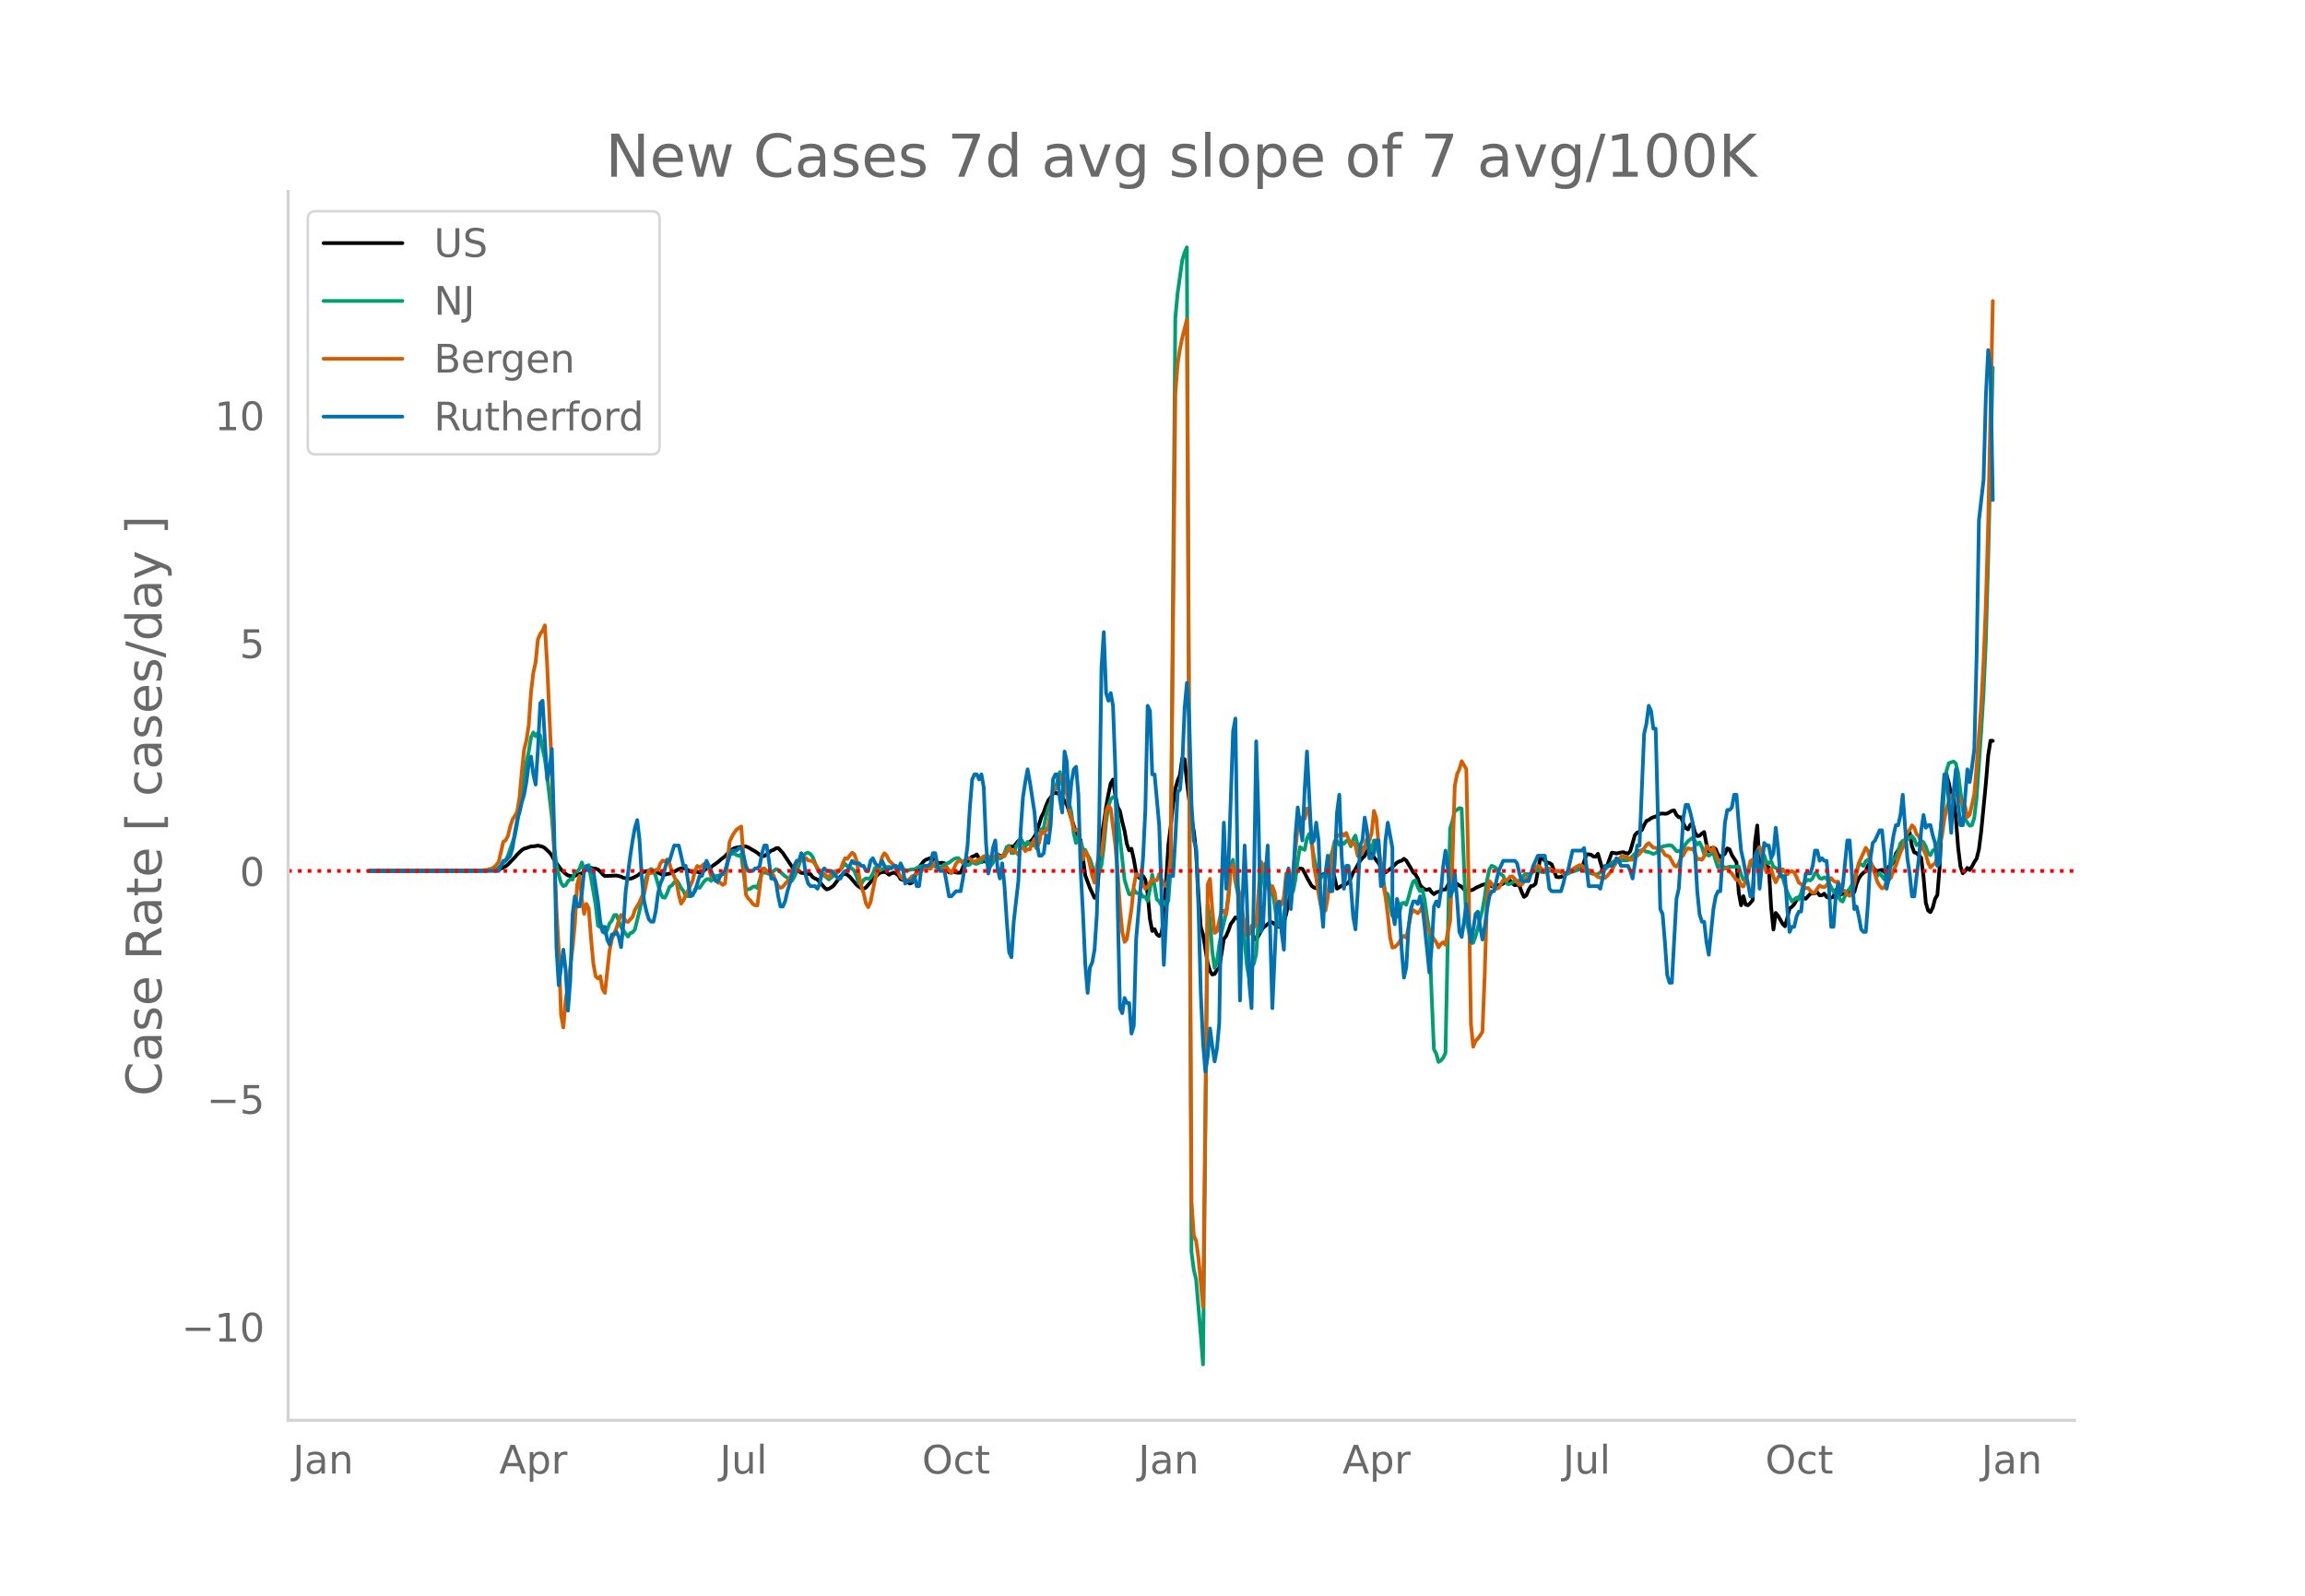 <svg height="864" viewBox="0 0 936 648" width="1248" xmlns="http://www.w3.org/2000/svg" xmlns:xlink="http://www.w3.org/1999/xlink"><defs><style>*{stroke-linecap:butt;stroke-linejoin:round}</style></defs><g id="figure_1"><path d="M0 648h936V0H0z" style="fill:#fff" id="patch_1"/><g id="axes_1"><path d="M117 576.72h725.4V77.76H117z" style="fill:none" id="patch_2"/><path clip-path="url(#p13724c6d71)" d="m149.973 353.66 46.903-.134 4.69-.279.938-.165.938-.304 1.876-1.022.938-.722 2.814-2.917.938-1.11 1.877-1.803.938-.623.938-.21 1.876-.673.938.008 1.876-.334 1.876.452.938.566 1.876 1.772.938 1.24.938 1.798 2.815 3.867 1.876 1.778.938.644 1.876.364.938-.197.938-.532.938-.176.938-.335.938-.716.938-.951.938-.722.938.15.938.318.938.043.938.383.938.782.939 1.09.938.744 4.69-.216 1.876.468.938.48 1.876.307.938.055.938-.304 1.876-.933.938-.752.939-.497 1.876-.63 1.876.113.938-.123.938.265 2.814 1.32.938-.069.938-.328.938-.121.938-.294 2.814-1.55.939-.33.938-.08.938.266 1.876 1.12.938.13.938-.236 1.876.493 1.876-.826.938-.786.938-.46.938-.185 2.814-2.007.938-.873 1.877-1.447 1.876-1.979.938-.744.938-.544.938-.263.938-.105 1.876-.445.938.103.938.324 1.876 1.123.938.509.938.64.938.781.939.61.938-.14.938-.621 1.876-1.523.938-.3.938-.627.938-.177 1.876 2.008 4.69 7.028.938-.144 1.877 1.236.938.05.938.356.938-.015.938.139.938 1.226.938.554.938.366 2.814 3.244.938.798.938-.28.938-.545.938-.719 2.814-3.76.939-.818.938-.193.938.4.938.769 2.814 3.303.938.768.938.575.938.27.938-.523 1.876-2.2.938-1.22 2.814-2.593 1.877-.358.938.36.938.805.938-.53.938-.348.938.372.938.686.938 1.575.938.358.938-.268.938 1.105.938.625.938-.345.938-1.715.938-2.786.938-1.75 1.877-2.421.938-.674 1.876-.664.938.332.938.906.938.633.938.172.938-.147.938.224.938 2.17.938 1.584.938-.365.938.026.938.309.938.143.938-.059 1.877-4.313.938-.19.938-1.105.938-.87.938-.298.938-.618 1.876 3.14.938-.474.938.294 1.876-.488.938.54 1.876-2.975.938.448.939.095.938-.238.938-1.613.938-1.924 1.876.007 1.876-2.294.938-.316 1.876 2.186 2.814-2.302.938-1.363.938-1.93 1.877-6.058.938-1.83.938-2.669.938-2.18.938-1.165.938-1.572.938-.409.938.35.938-.129.938 1.484.938 1.775.938 1.371 3.752 11.326 1.876 3.19 1.877 14.28 1.876 5.036 1.876 4.038.938-.14 1.876-24.7.938-5.372.938-6.634.938-5.137.938-4.485.938-1.558.938 6.288.938 4.813.938 1.66.939 4.371.938 3.682.938 5.325.938 2.617.938-.666.938 4.227.938 5.404.938 1.844.938.71.938-1.111.938 1.56.938 5.688.938 10.219.938 4.853.938-.752.938 2.109.938.704.939-1.103.938-5.75 1.876-30.3.938-7.44.938-8.793.938-6.325.938-3.476.938-2.165.938-6.847.938.416.938 9.068 1.876 14.894.938 5.332.938 8.272.938 17.523.938 12.916.939 3.15 1.876 11.624.938 3.175.938 1.463.938-.254.938-1.615.938-.762 1.876-11.838.938-1.2.938-2.234.938-2.651.938-1.237.938-1.42.938.323.938 1.682.939.285 1.876 2.675.938.167.938.309.938 2.576.938 1.015.938-1.548.938-1.779.938-1.483 2.814-2.275.938.105 1.876 1.498.938.322.939-.783.938-1.166.938-3.268.938-4.668 2.814-11.433.938-1.714.938-.703.938.152.938 1.646.938 1.913 1.876 3.332.938.69.938.322.938-1.957.938-3.056.939-.673.938-.28.938-.966.938-.584.938-.45.938 3.82.938 4.302.938-.548.938-.698.938-.055 1.876-1.154.938-1.91.938-2.213.938-1.37 1.876-3.383.939-1.083.938-.893.938-1.875.938-1.25 1.876 3.634 2.814 3.672.938 1.622.938.915 1.876-1.362 1.876-1.736.938-.923.938-.479.939-.293.938-.755.938.721 1.876 3.105.938 1.683.938.848.938 1.648.938 2.737.938.955.938.692.938.222.938-.359.938 1.293.938.812.938-.732.938-.252 1.877-.869.938-.088.938-1.69.938-1.368 1.876.452.938.402.938.64.938.503.938 1.112.938.69.938-.28.938-.086.938-.296.938-.632 2.815-1.304 1.876-.36.938.289.938.666.938.176 1.876-.676.938-.14.938-.474.938-.687.938-.515.938.01.938 1.19.938.678.938-.209.938.433.939 2.615.938 1.92.938-.636.938-2.272.938-1.493.938-.128.938-.86 1.876-10.197.938-.05.938.942.938.702.938.23.938.575 1.876 5.084.938.109.938-.098 1.877-.997 1.876-1.41.938-.362 1.876-.253.938-.06.938-.254 1.876-5.814.938-.069.938.184.938.682.938.131.938-1.19 1.877 6.344.938-.92.938-.595 1.876-5.284.938.106.938.224 1.876-.426.938-.103.938.353.938.217.938-.985 1.876-6.516.938-1.059.938-.332.939-.658.938-2.052.938-1.67.938-.388.938-.695.938-.445.938-.185.938-.773.938-.459.938-.057.938.11.938-.113 1.876-1.081.938-.204.938 1.857.938.912.938.063.939 2.507.938 1.804.938.583.938-1.89.938-.501.938 3.669.938 1.432.938-.143.938-.865.938-.626.938 4.899.938 2.902.938-1.207.938-.245.938.515.938 2.279.938 1.086 1.877-1.392.938-2.18.938.365.938 2.348 1.876 2.89.938 12.484.938 4.997.938-3.68.938 3.447.938.218.938-.94.938-1.15.938-23.265.938-7.03.938 15.91.939-.13.938.275 1.876.932.938 16.093.938 9.162.938-6.732.938 1.153 1.876 3.295.938.976.938-3.302.938-4.004.938-.565.938-1.098.938-1.614.938-1.26.938-.377.939.655.938.393 1.876-2.048 1.876-.236.938-.35.938 1.228.938-.046.938-.625.938 1.292.938.411.938-.09.938-.289.938-2.835.938-.374.938 2.382.939-.51.938-.72.938-.183.938.235.938 1.092.938-.967.938-3.422.938-2.251.938-1.378.938-.92.938-.583.938-2.435.938-1.223.938 1.832.938 1.436.938.329 1.877-.513.938.903.938.034.938-2.326.938-.49.938-1.102.938-3.537.938-1.453.938-1.07.938-1.25.938-.147.938-3.753.938-.97.938 5.585.938 2.505.938.325 1.876 1.846.939 7.759.938 10.558.938 3.134.938.646.938-1.838.938-3.531.938-1.62.938-11.577.938-20.547.938-12.64.938-3.905.938 3.35.938 5.069.938 1.243.938 7.644.938 12.253.938 7.49.939 2.824.938-.89.938-1.292.938.856.938-1.436.938-1.788.938-1.402.938-3.774.938-7.417 1.876-19.294.938-11.351.938-6.051.938.065h0" style="fill:none;stroke:#000;stroke-linecap:round;stroke-width:1.5" id="line2d_1"/><path clip-path="url(#p13724c6d71)" d="m149.973 353.656 46.903-.097 2.814-.228.938-.185.938-.323.938-.485 2.814-2.912.938-1.964 2.814-8.102.938-4.85.938-7.466.939-6.573 1.876-10.99.938-4.163.938-5.855.938-2.039.938 1.567.938-1.358.938 1.05.938 5.42.938 4.142.938 7.086 1.876 16.33.938 12.11.938 7.222.938 4.224.939 3.27.938 1.337.938-.351.938-1.648.938-.827.938.17.938-3.159.938-.104.938-1.092.938-2.609.938 2.96 1.876-1.889 1.876 10.745.938 5.519.938 8.323.938.635.939-.212.938 2.755.938-1.293.938-2.761.938-1.123.938-2.236.938-.092 1.876 4.962.938 1.231.938 1.422.938 1.172.938-1.431.938-.304.938-1.17 1.876-7.672.939-4.477.938-5.848.938-3.357.938-2.538.938-.664.938.734.938 2.236 1.876 6.603.938 1.926.938.168.938-1.943.938-2.466.938-.604.938-1.188.938-.931.938 1.399.939 1.794.938 1.256.938 1.997.938.06 1.876-.27.938-2.341.938-1.06.938.307 1.876-2.683.938-.81.938-.11.938.795.938-.904.938-1.088.938-.085 1.877-.687.938-.268 1.876-7.976 1.876-.075.938.564.938.327.938-.642 1.876 14.335.938-.106.938-.234.938-.768.938-.208.938.672 1.877-6.208.938-.025.938.11.938.413.938-.32 1.876-1.57.938.189 1.876 1.777.938.849.938.605.938.891.938.353.938-1.58.938-2.198 1.877-5.193.938-1.282.938-.927.938-.19.938.496.938 1.212 1.876 4.864.938 1.639.938 1.06.938-.054 1.876 1.643 1.876-1.565 2.814-2.404.939-1.386.938-.96.938.943.938.625.938.3.938.945.938 2.3.938 2.824.938.317.938-1.716.938-.69.938.12.938-.278.938-1.722.938-2.362.938.176.938.9 2.815-1.486.938-.04.938.24.938-.381.938-.07 1.876 1.033.938.28 1.876.356 1.876-.417.938.032 1.876-1.027 1.877-.48.938.263.938-.123.938-.48.938.24 1.876.86.938.218 1.876-1.47 1.876-.737 1.876-1.401.938-.396.938-.082.938.869.939 1.131.938.153.938.757.938-.287.938-1.206.938.738.938.177 1.876-.84.938-1.733.938.812.938 2.532.938.058.938-1.174.938-2.474.938-.863.938 1.483.939-.38.938-1.718.938-2.54.938-.5.938 2.91.938.086.938-2.569.938-1.585.938-1.899 1.876 3.372.938-1.888 1.876 1.494.938-.333.938 1.535.938-3.485.939-4.339.938-.412.938-4.92.938-3.454.938-2.056.938-4.61.938-.773 1.876-7 .938 4.747.938 2.842.938 1.006 1.876 7.842.938 8.355.938 4.027.938-2.554.938 2.092.939 2.94.938.338.938 2.005.938 1.578.938 2.789.938 3.552 1.876-1.252.938-2.398.938-7.415.938-10.011.938-6.556.938-2.77.938-.968.938.164.938 7.598 2.815 25.649.938 3.227.938 2.768.938.242.938-2.268.938 1.5.938.145.938-.074.938 1.52.938-.036.938 1.735.938-4.745.938-5.9.938 4.292.938 5.69.938.814.939 1.662.938-1.582.938 1.659.938-2.086.938-12.562 1.876-223.875.938-10.157 1.876-13.364.938-3.118.938-2.156 1.876 407.887.938 7.213.938 3.992 1.876 22.182.939 12.326 1.876-186.601.938 5.837.938 13.015.938 6.73.938-2.236.938-6.817.938-5.145 1.876-8.078.938-7.552.938-12.102.938-1.973.938 8.807.938 4.333.938 5.725.939 7.749.938 6.43.938 9.99.938 5.175.938-4.545.938-1.493.938-3.671 1.876-27.622.938-6.56.938-2.707 1.876 9.71.938 1.132.938 5.721.938 6.52.938 1.992.939.672.938-4.041.938-9.359.938-3.92.938 2.681.938.108.938-4.651.938-7.749.938-5.595.938.69.938.458.938-4.614.938-1.877.938 3.561.938 5.664.938 4.037.938 3.193.938 1.205.939-.461.938-1.093.938-3.597 1.876-5.24.938-4.273.938-.221.938 1.685.938-1.041.938.648.938-1.18.938-.074.938 2.228.938-2.783.938-1.577.938 4.122.938.33.939.54.938-.116.938-3.146.938 1.86.938 2.61.938-4.209.938.181.938 4.794.938 4.143.938 6.87.938 5.295.938.489.938 4.122.938 4.69.938-.232.938.712.938-1.541.939-3.908.938-.323.938.827.938-2.946.938-3.6.938-2.859.938-.506.938 2.753.938 1.631.938-.672.938 4.271.938 6.797.938 5.695.938 25.749.938 22.311.938 1.863.938 3.346.938-.579.939-1.094.938-1.922 1.876-91.214.938-2.928.938-4.117.938-.515.938-.727.938.23 1.876 45.332.938 3.793.938 5.56.938-.196.938-2.511 2.815-10.83.938-5.374.938-6.63.938-4.446.938-1.507.938.344.938.723.938 1.663 1.876 1.39.938 2.158.938 1.212.938-.124.938-.54.938-.778 1.876.143.939-.993.938-1.359.938-.518.938.14.938-.391.938-.64.938-.44.938-.272.938.548.938.377 1.876-.162.938-.436.938-.049.938.328.938-.168.938-.015 2.815 1.159.938-.052.938-.486 2.814-.989.938-.225.938.102.938.31 1.876.868 2.814.763.938-.213 1.877-1.322.938-.627 1.876-1.65.938-.995.938-.578 1.876-.013 1.876-.46.938.124.938-.115.938-.718 2.814-2.836 1.877-.493.938.1.938.518.938.115 1.876.787.938-.368.938-.663.938-1.13.938-.884 1.876-.353.938-.112.938.117.938.988.938 1.227.938.062.938-.368.939-.574.938-1.996.938-1.131 1.876-1.403.938 1.252.938 1.456.938-.804.938 1.771.938 2.891.938.111.938.593 1.876-1.271.938 3.359.938 2.683.938-.863 1.877.878.938.065.938-.404.938.113 2.814-.115.938 3.16.938 2.125.938-.478.938-2.054.938-3.652.938-.427.938 1.233.938-5.547.938-2.168.939 2.887.938.295.938 2.84.938.4.938-.878.938 2.281.938.549.938.33.938 2.767.938.778 1.876 5.915 1.876 3.784 1.876-1.503.938.712.938-2.621.939-3.602.938-1.25.938-.523.938.273.938-.898.938-2.021.938.367.938 1.582.938.308.938-.58.938.268 2.814 5.491.938.874.938.623.938 1.981.939.589.938-2.266.938-1.856.938-1.046.938-1.682.938-2.13 1.876-6.276.938.12.938.682.938-1.996.938-.508.938 1.681.938 1.418.938 2.407.938 1.018.938-1.195 1.877 2.547.938-1.403.938-1.782 1.876-4.779.938-.89.938-2.394.938-3.28.938-1.074.938.009 2.814-1.96.938 1.164.938 2.558.938-.631.938-1.225.939.685.938 1.668.938 2.728.938.859.938-1.877.938-.483.938-.914.938-4.152.938-7.753.938-10.73.938-8.488.938-2.998 1.876-.672.938.778.938 3.774 1.877 15.06.938 3.697.938 1.51.938 1.256.938-.239.938-2.944.938-8.078 1.876-27.012.938-15.256.938-20.91.938-32.907 1.876-78.677h0" style="fill:none;stroke:#009e73;stroke-linecap:round;stroke-width:1.5" id="line2d_2"/><path clip-path="url(#p13724c6d71)" d="m149.973 353.656 41.274-.1 3.752-.143 2.815-.162 1.876-.587.938-.527.938-.931.938-1.236 1.876-8.143.938-.607.938-1.742.938-3.829.938-2.896.938-1.459.938-1.721.938-5.55.939-10.533.938-9.095.938-3.646.938-6.158.938-13.45.938-7.96.938-4.233.938-9.358.938-2.188.938-1.236.938-2.228.938 16.245 1.876 41.91.938 33.846.938 22.727.938 16.812.939 26.535.938 5.185.938-11.201.938-5.651 1.876-15.435.938-9.925.938-15.78.938-3.544.938 9.378.938 6.057.938-4.052.938 1.904.938 12.154.938 10.25.938 5.104.938.89.938-.91.939 5.266.938 1.478 1.876-17.095.938-4.639.938-2.512.938-1.985.938-3.16.938-2.268.938.527.938 2.066.938.243 1.876-2.046.938-2.836 1.876-3.12.939-2.268.938-1.073 1.876-9.44.938 1.054.938-.79.938-.628.938.02.938-2.552.938-1.256.938.506.938-.992.938 1.762.938 3.282.938 1.944.938 2.248.938 5.145.939 3.606.938-1.276 3.752-8.102.938-3.87.938-2.065.938.587.938-.527.938-.85.938-.446.938 2.107.938 3.423.938.527.938.83.938 1.175.938-.02.939.931.938-.587 1.876-16.995.938-2.025.938-1.6.938-1.236L301 335.61l.938 12.66.938 14.908.938 1.64.938.892.938 1.336.938.568.938.06 1.877-14.887.938-.163.938 1.054.938.85.938-.06.938 1.053.938 2.512.938 1.782.938.71.938-.386.938-1.215.938-1.033.938-1.479 1.876-3.95 1.876-3.18.939-.445.938-.142.938-.304.938 1.013 1.876.263 3.752 5.287.938-.122.938.892.938.465.938-1.336.938-.932 1.876-.345.938-.486.939-2.633.938-1.985.938.284.938-1.357.938-1.135.938.669.938 2.754.938 5.834.938 4.517.938 2.633.938 4.132.938 1.56.938-2.046 1.876-9.5 1.876-5.428.939-3.342.938-1.58.938.952.938 2.046 1.876 1.742.938 1.742.938 1.276.938 1.843.938.87.938.203.938.628 1.876-1.964.938-.365.938-.587.938-.243 1.877-1.803 1.876-.203.938.142 1.876-2.816 1.876 2.877.938.324.938-.365.938-.648.938 1.337.938 1.094.938-1.742.938-2.066.938-1.074h.938l.939.365 1.876-1.742.938.445.938.73.938.384.938-.303 1.876-1.155.938-.668.938-.203.938.182.938.79.938.284.938-1.215h.938l.938.303.939-.344.938.162.938-1.944.938-1.459.938 1.175.938-.081.938.648.938 1.053.938-2.775.938-.222.938 1.539.938-.75.938.061.938-2.592.938-1.702.938 3.646.938-2.066.939-4.618.938.729.938-1.074.938-1.62.938-6.421.938-9.52.938.263.938.122.938-4.193.938-.588.938.628.938 5.348.938 8.487.938 2.977.938 3.788.938.648.938-.263.938 6.907.939 5.186.938-3.2.938 1.437.938 3.95.938 4.457.938 2.815.938-6.684.938-5.368.938.608.938-8.001.938-9.763.938-2.006.938.993 1.876 14.928.938 11.262.938 13.794.939 10.189.938 4.091.938-1.195 1.876-12.194.938-9.236.938-4.922.938.385.938.648.938 3.423.938 1.499.938-.77.938-1.762.938-1.215.938.405.938-.122.938-2.511 1.877 4.294.938.587.938-3.605.938-8.265 1.876-188.214.938-12.052.938-6.037.938-4.517 1.876-7.393 1.876 358.382.938 13.632.938 2.167.938 6.907 1.877 19.912.938-78.713.938-92.832.938-2.309.938 12.74.938 9.217.938-.648 1.876-8.426.938.141.938 1.439.938-6.705.938-11.708.938-1.701.938 6.42.938 2.432.938 3.727 1.877 12.274.938 3.667.938-.426.938-3.443.938.668.938-1.235 1.876-25.441.938 1.458 1.876 7.88.938 3.99.938-3.363.938 2.553.938 6.522.938-.75.939-.992.938-2.836.938-9.58.938-.831.938 4.193.938-4.538 1.876-17.642.938-4.031.938.608.938-.102.938-4.091.938 1.884.938 9.864.938 11.627.938 4.76.938 6.32.938 5.063.939 1.904.938.02.938-5.367.938-8.953.938-7.373.938-5.47.938-3.017 1.876-1.236.938.973.938-1.054.938 2.552.938 2.168.938-.83.938 1.194.938 4.254 1.877-1.215.938-2.33.938-3.463.938.75.938-3.1.938-8.973.938 2.795.938 10.513.938 8.993.938 7.637.938 4.84.938 7.394.938 9.216.938 4.132.938-.202.938-.851.938-1.134.939-1.783.938-.79.938.73.938-4.214.938-5.307.938-1.64.938.547.938.688.938-1.033.938-1.944.938 3.646.938 5.205.938 1.378 1.876 3.22.938 1.297.938 2.106.938-1.438.939-.668.938 1.053.938-5.246.938-4.477.938-24.468.938-30.181.938-4.922.938-2.046.938-3.241 1.876 3.22.938 45.798.938 57.628.938 9.297.938-2.289.938-.993.938-1.276.939-1.54.938-23.941.938-30.343.938-6.907.938 1.134.938 1.438.938.567.938-.303 1.876-3.16.938.06.938-.384.938-1.135.938-.04.938.932.938 1.397.938 1.094.939-.121 1.876-2.532.938-.83.938-.993 1.876-2.573.938-.83.938.729.938 1.013.938.08.938-.364.938-.243.938.486.938.628 1.876-.182.938.506.939.77.938.202.938-.952.938-.729.938-.405 1.876-1.195.938-.486.938.101.938 1.053.938.649.938.141 1.876 1.317.938.648.938.932.938.223.939-.02.938.202.938-.85 1.876-2.229.938-1.944.938-1.317.938-1.053.938-1.317.938-.101 1.876.506.938.891.938-.06.938-.973.938-.587.938-.81.939-1.195.938-1.013.938-1.398.938-.75 1.876 1.864.938.04.938.467.938.202.938.567.938 1.6 1.876.81 1.876 3.485.938.506.938-1.235.938-2.41.939-1.014.938-1.904.938-.87.938.283.938-.121.938 1.539.938 2.876.938-.304.938.405.938-1.296.938-4.375 1.876 2.147.938-1.438 1.876 4.962.938.831.939 3.018.938-.304.938-.142.938 1.256.938.912 1.876 2.694.938-.061.938 2.208.938.445.938-2.45 1.876-7.82.938-.688.938 1.337.938-4.395.938-2.026.939 3.99 1.876 6.28h.938l.938-1.52.938 3.403.938 2.168.938-1.945.938-1.56.938-1.822 1.876 2.106.938-1.033.938-.263.938.486.938 1.843.938 2.33.938.567.939 1.154.938.547.938-.121.938 1.154.938.891.938-.222.938-1.54.938-1.276.938.527.938.162.938-.71 1.876-2.997.938 1.053.938.588.938-.223.938 2.046.939 1.6.938.142.938 1.418.938.607.938-1.519.938-3.058.938-4.74.938-4.072 2.814-6.137.938 1.215.938 4.092.938 2.957.938 2.492.938 3.038.938 1.58.939 1.114.938-.405.938-2.31.938-.769.938-1.033.938-2.897.938-1.782 1.876-5.53.938-1.722.938-3.443.938-2.735.938-1.093.938-1.904.938.931.938 2.694.938.83 1.877 5.632.938 1.722.938 3.443.938 1.864.938-1.013.938-.628.938-2.512 1.876-8.872.938-6.42.938-4.862 1.876-4.983.938-.101.938.223.938-.203.938 2.491 1.877 2.006.938 4.375.938-.952 1.876-8.305.938-11.262 1.876-25.076.938-17.704.938-23.132.938-32.692 1.876-90.4h0" style="fill:none;stroke:#d55e00;stroke-linecap:round;stroke-width:1.5" id="line2d_3"/><path clip-path="url(#p13724c6d71)" d="M149.973 353.656h52.531l1.876-4.126h.938l1.876-2.063.938-3.095.938-6.19.938-5.159.938-3.094.939-4.127.938-3.095.938-5.158.938-7.222.938-3.095.938 7.222.938 4.126.938-14.443.938-18.57.938-1.031 1.876 31.981.938-4.126.938-8.254.938 31.981.938 48.488.938 15.475 1.877-14.443.938 8.253.938 16.506.938-12.38.938-26.822.938-7.222.938 4.127h.938l.938-5.159.938-9.285.938-2.063.938 2.063.938-1.031.938 1.031 1.876 12.38.938 8.253.939 4.127.938-2.063.938 5.158.938 2.063.938-4.126h.938l.938-1.032.938 2.063.938 4.127.938-9.285.938-13.411 1.876-14.443.938-6.19.938-5.159.938-3.095.938 8.254.939 15.474.938 9.285.938 4.127.938 3.095.938 1.031h.938l.938-4.126.938-7.222.938-4.126.938-2.064.938-4.126.938-3.095h.938l1.876-6.19h1.876l1.877 8.253h.938l1.876 12.38 1.876-2.063 1.876-6.19h.938l1.876-6.19 3.752 8.253h.938l.938-2.063 1.877-2.064 1.876-6.19.938-2.063h1.876l.938-1.031H301l.938 3.095.938 4.126.938 2.063h1.876l.938-1.031h.938l.938-1.032.939-5.158.938-3.095h.938l.938 6.19.938 7.221h.938l.938 1.032.938 6.19.938 4.127h.938l.938-2.064.938-4.126 1.876-6.19.938-4.127.938-2.063h.938l.939-3.095.938 2.063.938 7.222.938 3.095.938 1.031h1.876l.938 1.032.938-2.063.938-5.159.938-1.031.938 1.031h1.876l2.814 3.095h.938l.939-2.063.938-1.032h.938l1.876-4.126.938 1.032h1.876l.938 1.031h.938l.938 2.063h.938l.938-4.126.938-1.032.938 2.064.938 1.031h.938l.939-2.063 1.876 4.126.938-1.031h.938l.938-1.032h.938l.938 2.063.938-3.094.938 2.063.938 6.19.938-1.032h1.876l.938-2.063.938 4.126h.938l.939-7.221.938-1.032h1.876l.938-1.031.938-4.127h.938l.938 5.158.938 2.063h1.876l1.876 10.317h.938l1.876-2.063h1.876l.939-5.159.938-6.19.938-7.221.938-15.475.938-11.348.938-2.063h.938l.938 2.063.938-2.063.938 5.158.938 22.696.938 12.38.938-4.126.938-6.19.938-3.095.938 11.348.938 4.126.939-6.19.938 9.285.938 14.443.938 12.38.938 2.064.938-14.444 1.876-16.506.938-20.633.938-13.411.938-6.19.938-5.158.938 5.158 1.876 12.38.938 12.38.938 5.158h.939l.938-1.032.938-7.222.938 3.095.938-7.221.938-18.57.938-2.063h.938l.938 10.316.938 5.159.938-24.76.938 4.127.938 18.57.938-10.317.938-5.158.938-1.032.938 11.348.938 30.95.939 17.538.938 20.633.938 11.348.938-10.317.938-2.063.938-5.158.938-14.443.938-36.108.938-63.962.938-14.444.938 24.76.938 3.095.938-3.095.938 5.158.938 25.792.938 54.677.938 42.298.939 2.063.938-6.19.938 2.063h.938l.938 12.38.938-3.095.938-35.076 2.814-33.013.938-19.601.938-42.298.938 2.064.938 25.79h.938l1.876 20.634 1.877 56.74 1.876-36.107h1.876l.938-15.475.938-18.57.938-1.031.938-10.317.938-22.696.938-10.317.938 14.444.938 35.076.938 14.443.938 3.095.938 23.728.938 35.076.939 20.633.938 11.348.938-6.19.938-11.348.938 7.221.938 6.19.938-5.158.938-10.317.938-54.677.938-26.823.938 26.823.938-9.285 1.876-54.677.938-5.158.938 63.962.938 50.55.939-38.17.938-24.76.938 22.696.938 33.013.938 10.317.938-48.488.938-59.836.938 30.95.938 46.424.938-3.095.938-19.601.938-12.38 1.876 66.026 1.876-42.298.938-1.032.939 12.38.938 7.222.938-27.855.938-5.158.938 16.506.938-12.38.938-17.538.938-11.348.938 7.222.938 6.19.938-20.633.938-15.475 1.876 37.14.938-1.032.938-7.222.938 7.222.938 24.76.939 10.316.938-21.665.938-7.221.938 14.443h.938l.938-11.348.938-20.633.938-7.222.938 24.76.938 13.411.938-9.285h.938l.938 8.253.938 12.38.938 5.158.938-15.474.938-18.57.939-2.063.938-9.285.938 5.158.938 11.348h.938l.938-2.063.938-5.158h.938l.938 18.57.938-1.032.938-17.538.938-7.222 1.876 10.317v25.79l.938 5.16.938-10.317.938 4.126.939 16.507.938 11.348.938-4.127.938-16.506.938-7.222.938-3.095h.938l.938 1.032.938-3.095.938 4.127.938 8.253 1.876 18.57.938-10.317.938-16.506.938-2.064.938 2.064.938-6.19.939-10.317.938-6.19.938 7.222.938 11.348.938-2.063.938-7.222.938 10.317.938 13.411.938 2.063.938-6.19.938-7.221.938 7.221.938 8.254.938-5.159.938-6.19.938-1.031.938 6.19.939 5.158.938-5.158.938-7.222.938-5.158.938-2.063h.938l1.876-8.254 1.876-4.126h4.69l.938 1.032.938 4.126.939 3.095h2.814l1.876-6.19 1.876-4.126h2.814l.938 6.19.938 7.221.938 1.032h3.752l.939-3.095.938-4.127.938-1.032 1.876-8.253h3.752l.938-1.031.938 7.221.938 8.253h3.752l.938 1.032.939-4.127.938-5.158h2.814l.938-1.031.938-2.064.938 1.032.938 2.063h2.814l.938 2.063.938 3.095.938-6.19.938-7.221h.938l1.877-45.393.938-4.126.938-7.222.938 2.064.938 7.221h.938l1.876 73.247.938 2.064.938 11.348.938 13.411.938 3.095h.938l1.876-34.044.938-4.127 1.877-28.886.938-5.158h.938l.938 3.095.938 4.126.938 11.348.938 16.507.938 9.285.938 3.094h.938l.938 8.254.938 5.158 1.876-18.57.938-5.158.938-2.063h.938l1.877-27.855.938-5.158h.938l.938-1.032.938-5.158h.938l.938 12.38.938 10.316.938 4.127.938 5.158.938 4.127.938 5.158h.938l.938-16.506.938-2.064.938 15.475 1.877-18.57.938 1.032h.938l.938 5.158.938-2.063.938-10.317.938 8.254.938 11.348h1.876l.938 13.411.938 9.285.938-2.063h.938l.938-4.127.938-2.063h.938l.939-9.285.938-6.19h1.876l.938-3.095.938-6.19h.938l.938 4.127.938-1.032.938 1.032h.938l.938 10.316.938 16.507h.938l.938-12.38.938-5.158.938 4.126.939-3.095 1.876-18.57h.938l1.876 27.855.938-1.031.938 4.126.938 5.158.938 1.032h.938l.938-12.38.938-17.538.938-6.19.938-1.031 1.876-4.127h.939l.938 9.285.938 14.443.938-4.127.938-11.348.938-6.19.938-4.126h.938l.938-4.127.938-8.253 1.876 25.791.938 6.19.938 9.285h.938l.938-8.253.938-7.222.938-11.348.939-6.19.938 5.158.938-1.031h.938l.938 4.126.938 3.095.938 9.285.938-1.031.938-23.728.938-12.38h.938l1.876 23.728.938-16.507.938-9.284.938 14.443.938 8.253h.939l1.876-22.696.938 5.158.938-6.19.938-7.222.938-38.17.938-54.678 1.876-16.507.938-34.044.938-18.57.938 7.222.938 53.646h0" style="fill:none;stroke:#0072b2;stroke-linecap:round;stroke-width:1.5" id="line2d_4"/><path clip-path="url(#p13724c6d71)" d="M117 353.656h725.4" style="fill:none;stroke:red;stroke-dasharray:1.5,2.475;stroke-dashoffset:0;stroke-width:1.5" id="line2d_5"/><path d="M117 576.72V77.76" style="fill:none;stroke:#d3d3d3;stroke-linecap:square;stroke-linejoin:miter;stroke-width:1.25" id="patch_3"/><path d="M117 576.72h725.4" style="fill:none;stroke:#d3d3d3;stroke-linecap:square;stroke-linejoin:miter;stroke-width:1.25" id="patch_4"/><g id="matplotlib.axis_1"><g id="xtick_1"><g style="fill:#696969" transform="matrix(.16 0 0 -.16 118.88 598.378)" id="text_1"><defs><path d="M9.813 72.906h9.859V5.078q0-13.187-5-19.14-5-5.954-16.094-5.954h-3.75v8.297h3.078q6.531 0 9.219 3.672Q9.813-4.39 9.813 5.078z" id="DejaVuSans-74"/><path d="M34.281 27.484q-10.89 0-15.093-2.484-4.204-2.484-4.204-8.5 0-4.781 3.157-7.594 3.156-2.797 8.562-2.797 7.485 0 12 5.297 4.516 5.297 4.516 14.078v2zm17.922 3.72V0H43.22v8.297Q40.14 3.328 35.547.953q-4.594-2.375-11.234-2.375-8.391 0-13.36 4.719Q6 8.016 6 15.922q0 9.219 6.172 13.906 6.187 4.688 18.437 4.688h12.61v.89q0 6.203-4.078 9.594-4.078 3.39-11.453 3.39-4.688 0-9.141-1.124-4.438-1.125-8.531-3.375v8.312q4.921 1.906 9.562 2.844 4.64.953 9.031.953 11.875 0 17.735-6.156 5.86-6.14 5.86-18.64z" id="DejaVuSans-97"/><path d="M54.89 33.016V0h-8.984v32.719q0 7.765-3.031 11.61-3.031 3.858-9.078 3.858-7.281 0-11.484-4.64-4.204-4.625-4.204-12.64V0H9.08v54.688h9.03v-8.5q3.235 4.937 7.594 7.374Q30.078 56 35.797 56q9.422 0 14.25-5.828 4.844-5.828 4.844-17.156z" id="DejaVuSans-110"/></defs><use xlink:href="#DejaVuSans-74"/><use x="29.492" xlink:href="#DejaVuSans-97"/><use x="90.771" xlink:href="#DejaVuSans-110"/></g></g><g id="xtick_2"><g style="fill:#696969" transform="matrix(.16 0 0 -.16 202.735 598.378)" id="text_2"><defs><path d="M34.188 63.188 20.797 26.906h26.812zm-5.579 9.718h11.188L67.578 0h-10.25l-6.64 18.703h-32.86L11.188 0H.78z" id="DejaVuSans-65"/><path d="M18.11 8.203v-29H9.077v75.484h9.031v-8.296q2.844 4.875 7.157 7.234Q29.594 56 35.594 56q9.968 0 16.187-7.906 6.235-7.907 6.235-20.797T51.78 6.484q-6.218-7.906-16.187-7.906-6 0-10.328 2.375-4.313 2.375-7.157 7.25zm30.578 19.094q0 9.906-4.079 15.547-4.078 5.64-11.203 5.64-7.14 0-11.218-5.64-4.079-5.64-4.079-15.547 0-9.906 4.078-15.547 4.079-5.64 11.22-5.64 7.124 0 11.202 5.64t4.078 15.547z" id="DejaVuSans-112"/><path d="M41.11 46.297q-1.516.875-3.297 1.281Q36.03 48 33.89 48q-7.625 0-11.703-4.953-4.079-4.953-4.079-14.234V0H9.08v54.688h9.03v-8.5q2.844 4.984 7.375 7.39Q30.031 56 36.531 56q.922 0 2.047-.125 1.125-.11 2.484-.36z" id="DejaVuSans-114"/></defs><use xlink:href="#DejaVuSans-65"/><use x="68.408" xlink:href="#DejaVuSans-112"/><use x="131.885" xlink:href="#DejaVuSans-114"/></g></g><g id="xtick_3"><g style="fill:#696969" transform="matrix(.16 0 0 -.16 292.286 598.378)" id="text_3"><defs><path d="M8.5 21.578v33.11h8.984V21.922q0-7.766 3.016-11.656 3.031-3.875 9.094-3.875 7.265 0 11.484 4.64 4.234 4.64 4.234 12.656v31h8.985V0h-8.984v8.406Q42.047 3.422 37.718 1q-4.313-2.422-10.032-2.422-9.421 0-14.312 5.86Q8.5 10.296 8.5 21.578zM31.11 56z" id="DejaVuSans-117"/><path d="M9.422 75.984h8.984V0H9.422z" id="DejaVuSans-108"/></defs><use xlink:href="#DejaVuSans-74"/><use x="29.492" xlink:href="#DejaVuSans-117"/><use x="92.871" xlink:href="#DejaVuSans-108"/></g></g><g id="xtick_4"><g style="fill:#696969" transform="matrix(.16 0 0 -.16 374.407 598.378)" id="text_4"><defs><path d="M39.406 66.219q-10.75 0-17.078-8.016-6.312-8-6.312-21.828 0-13.766 6.312-21.781 6.328-8 17.078-8 10.735 0 17.016 8 6.281 8.015 6.281 21.781 0 13.828-6.281 21.828-6.281 8.016-17.016 8.016zm0 8q15.328 0 24.5-10.281 9.188-10.282 9.188-27.563 0-17.234-9.188-27.516-9.172-10.28-24.5-10.28-15.375 0-24.593 10.25-9.204 10.265-9.204 27.546t9.204 27.563q9.218 10.28 24.593 10.28z" id="DejaVuSans-79"/><path d="M48.781 52.594v-8.407q-3.812 2.11-7.64 3.157-3.828 1.047-7.735 1.047-8.75 0-13.593-5.547-4.829-5.532-4.829-15.547 0-10.016 4.829-15.563 4.843-5.53 13.593-5.53 3.907 0 7.735 1.046 3.828 1.047 7.64 3.156V2.094Q45.016.344 40.984-.531q-4.015-.89-8.562-.89-12.36 0-19.64 7.765-7.266 7.765-7.266 20.953 0 13.375 7.343 21.031Q20.22 56 33.016 56q4.14 0 8.093-.86 3.953-.843 7.672-2.546z" id="DejaVuSans-99"/><path d="M18.313 70.219V54.688h18.5v-6.985h-18.5V18.016q0-6.688 1.828-8.594 1.828-1.906 7.453-1.906h9.218V0h-9.218q-10.407 0-14.36 3.875-3.953 3.89-3.953 14.14v29.688H2.687v6.984h6.594V70.22z" id="DejaVuSans-116"/></defs><use xlink:href="#DejaVuSans-79"/><use x="78.711" xlink:href="#DejaVuSans-99"/><use x="133.691" xlink:href="#DejaVuSans-116"/></g></g><g id="xtick_5"><g style="fill:#696969" transform="matrix(.16 0 0 -.16 462.208 598.378)" id="text_5"><use xlink:href="#DejaVuSans-74"/><use x="29.492" xlink:href="#DejaVuSans-97"/><use x="90.771" xlink:href="#DejaVuSans-110"/></g></g><g id="xtick_6"><g style="fill:#696969" transform="matrix(.16 0 0 -.16 545.126 598.378)" id="text_6"><use xlink:href="#DejaVuSans-65"/><use x="68.408" xlink:href="#DejaVuSans-112"/><use x="131.885" xlink:href="#DejaVuSans-114"/></g></g><g id="xtick_7"><g style="fill:#696969" transform="matrix(.16 0 0 -.16 634.677 598.378)" id="text_7"><use xlink:href="#DejaVuSans-74"/><use x="29.492" xlink:href="#DejaVuSans-117"/><use x="92.871" xlink:href="#DejaVuSans-108"/></g></g><g id="xtick_8"><g style="fill:#696969" transform="matrix(.16 0 0 -.16 716.798 598.378)" id="text_8"><use xlink:href="#DejaVuSans-79"/><use x="78.711" xlink:href="#DejaVuSans-99"/><use x="133.691" xlink:href="#DejaVuSans-116"/></g></g><g id="xtick_9"><g style="fill:#696969" transform="matrix(.16 0 0 -.16 804.6 598.378)" id="text_9"><use xlink:href="#DejaVuSans-74"/><use x="29.492" xlink:href="#DejaVuSans-97"/><use x="90.771" xlink:href="#DejaVuSans-110"/></g></g></g><g id="matplotlib.axis_2"><g id="ytick_1"><g style="fill:#696969" transform="matrix(.16 0 0 -.16 73.733 544.782)" id="text_10"><defs><path d="M10.594 35.5h62.593v-8.297H10.594z" id="DejaVuSans-8722"/><path d="M12.406 8.297h16.11v55.625l-17.532-3.516v8.985l17.438 3.515h9.86V8.296H54.39V0H12.406z" id="DejaVuSans-49"/><path d="M31.781 66.406q-7.61 0-11.453-7.5Q16.5 51.422 16.5 36.375q0-14.984 3.828-22.484 3.844-7.5 11.453-7.5 7.672 0 11.5 7.5 3.844 7.5 3.844 22.484 0 15.047-3.844 22.531-3.828 7.5-11.5 7.5zm0 7.813q12.266 0 18.735-9.703 6.468-9.688 6.468-28.141 0-18.406-6.468-28.11-6.47-9.687-18.735-9.687-12.25 0-18.718 9.688-6.47 9.703-6.47 28.109 0 18.453 6.47 28.14Q19.53 74.22 31.78 74.22z" id="DejaVuSans-48"/></defs><use xlink:href="#DejaVuSans-8722"/><use x="83.789" xlink:href="#DejaVuSans-49"/><use x="147.412" xlink:href="#DejaVuSans-48"/></g></g><g id="ytick_2"><g style="fill:#696969" transform="matrix(.16 0 0 -.16 83.912 452.258)" id="text_11"><defs><path d="M10.797 72.906h38.719v-8.312H19.828v-17.86q2.14.735 4.281 1.094 2.157.36 4.313.36 12.203 0 19.328-6.688 7.14-6.688 7.14-18.11 0-11.765-7.328-18.296-7.328-6.516-20.656-6.516-4.593 0-9.36.781-4.75.782-9.827 2.344v9.922q4.39-2.39 9.078-3.563 4.687-1.171 9.906-1.171 8.453 0 13.375 4.437 4.938 4.438 4.938 12.063 0 7.609-4.938 12.047-4.922 4.453-13.375 4.453-3.953 0-7.89-.875-3.922-.875-8.016-2.735z" id="DejaVuSans-53"/></defs><use xlink:href="#DejaVuSans-8722"/><use x="83.789" xlink:href="#DejaVuSans-53"/></g></g><g id="ytick_3"><use xlink:href="#DejaVuSans-48" style="fill:#696969" transform="matrix(.16 0 0 -.16 97.32 359.735)" id="text_12"/></g><g id="ytick_4"><use xlink:href="#DejaVuSans-53" style="fill:#696969" transform="matrix(.16 0 0 -.16 97.32 267.212)" id="text_13"/></g><g id="ytick_5"><g style="fill:#696969" transform="matrix(.16 0 0 -.16 87.14 174.689)" id="text_14"><use xlink:href="#DejaVuSans-49"/><use x="63.623" xlink:href="#DejaVuSans-48"/></g></g><g style="fill:#696969" transform="matrix(0 -.2 -.2 0 65.573 445.117)" id="text_15"><defs><path d="M64.406 67.281v-10.39q-4.984 4.64-10.625 6.922-5.64 2.296-11.984 2.296-12.5 0-19.14-7.64-6.641-7.64-6.641-22.094 0-14.406 6.64-22.047 6.64-7.64 19.14-7.64 6.345 0 11.985 2.296 5.64 2.297 10.625 6.938V5.609Q59.234 2.094 53.437.33q-5.78-1.75-12.218-1.75-16.563 0-26.094 10.124-9.516 10.14-9.516 27.672 0 17.578 9.516 27.703 9.531 10.14 26.094 10.14 6.531 0 12.312-1.734 5.797-1.734 10.875-5.203z" id="DejaVuSans-67"/><path d="M44.281 53.078v-8.5q-3.797 1.953-7.906 2.922-4.094.984-8.5.984-6.688 0-10.031-2.047-3.344-2.046-3.344-6.156 0-3.125 2.39-4.906 2.391-1.781 9.626-3.39l3.078-.688q9.562-2.047 13.593-5.781 4.032-3.735 4.032-10.422 0-7.625-6.032-12.078-6.03-4.438-16.578-4.438-4.39 0-9.156.86Q10.688.296 5.422 2v9.281q4.984-2.594 9.812-3.89 4.829-1.282 9.579-1.282 6.343 0 9.75 2.172 3.421 2.172 3.421 6.125 0 3.656-2.468 5.61-2.453 1.953-10.813 3.765l-3.125.735q-8.344 1.75-12.062 5.39-3.704 3.64-3.704 9.985 0 7.718 5.47 11.906Q16.75 56 26.811 56q4.97 0 9.36-.734 4.406-.72 8.11-2.188z" id="DejaVuSans-115"/><path d="M56.203 29.594v-4.39H14.891q.593-9.282 5.593-14.142 5-4.859 13.938-4.859 5.172 0 10.031 1.266 4.86 1.265 9.656 3.812v-8.5Q49.266.734 44.187-.344 39.11-1.422 33.892-1.422q-13.094 0-20.735 7.61-7.64 7.625-7.64 20.625 0 13.421 7.25 21.296Q20.016 56 32.328 56q11.031 0 17.453-7.11 6.422-7.093 6.422-19.296zm-8.984 2.64q-.094 7.36-4.125 11.75-4.032 4.407-10.672 4.407-7.516 0-12.031-4.25-4.516-4.25-5.203-11.97z" id="DejaVuSans-101"/><path d="M44.39 34.188q3.172-1.079 6.172-4.594 3-3.516 6.032-9.672L66.609 0H56l-9.313 18.703q-3.624 7.328-7.015 9.719-3.39 2.39-9.25 2.39h-10.75V0h-9.86v72.906h22.266q12.5 0 18.656-5.234 6.157-5.219 6.157-15.766 0-6.89-3.203-11.437-3.204-4.532-9.297-6.282zM19.673 64.797V38.922h12.406q7.125 0 10.766 3.297 3.64 3.297 3.64 9.687 0 6.39-3.64 9.64-3.64 3.25-10.766 3.25z" id="DejaVuSans-82"/><path d="M8.594 75.984h20.703V69H17.578V-6.203h11.719v-6.984H8.594z" id="DejaVuSans-91"/><path d="M25.39 72.906h8.297L8.297-9.28H0z" id="DejaVuSans-47"/><path d="M45.406 46.39v29.594h8.985V0h-8.985v8.203Q42.578 3.328 38.25.953q-4.313-2.375-10.375-2.375-9.906 0-16.14 7.906-6.22 7.922-6.22 20.813 0 12.89 6.22 20.797Q17.968 56 27.874 56q6.063 0 10.375-2.375 4.328-2.36 7.156-7.234zm-30.61-19.093q0-9.906 4.079-15.547 4.078-5.64 11.203-5.64 7.125 0 11.219 5.64 4.11 5.64 4.11 15.547 0 9.906-4.11 15.547-4.094 5.64-11.219 5.64-7.125 0-11.203-5.64-4.078-5.64-4.078-15.547z" id="DejaVuSans-100"/><path d="M32.172-5.078q-3.797-9.766-7.422-12.735-3.61-2.984-9.656-2.984H7.906v7.516h5.282q3.703 0 5.75 1.765Q21-9.766 23.483-3.219l1.61 4.094-22.11 53.813H12.5l17.094-42.766 17.093 42.766h9.516z" id="DejaVuSans-121"/><path d="M30.422 75.984v-89.171H9.719v6.984H21.39V69H9.719v6.984z" id="DejaVuSans-93"/></defs><use xlink:href="#DejaVuSans-67"/><use x="69.824" xlink:href="#DejaVuSans-97"/><use x="131.104" xlink:href="#DejaVuSans-115"/><use x="183.203" xlink:href="#DejaVuSans-101"/><use x="244.727" xlink:href="#DejaVuSans-32"/><use x="276.514" xlink:href="#DejaVuSans-82"/><use x="343.746" xlink:href="#DejaVuSans-97"/><use x="405.025" xlink:href="#DejaVuSans-116"/><use x="444.234" xlink:href="#DejaVuSans-101"/><use x="505.758" xlink:href="#DejaVuSans-32"/><use x="537.545" xlink:href="#DejaVuSans-91"/><use x="576.559" xlink:href="#DejaVuSans-32"/><use x="608.346" xlink:href="#DejaVuSans-99"/><use x="663.326" xlink:href="#DejaVuSans-97"/><use x="724.605" xlink:href="#DejaVuSans-115"/><use x="776.705" xlink:href="#DejaVuSans-101"/><use x="838.229" xlink:href="#DejaVuSans-115"/><use x="890.328" xlink:href="#DejaVuSans-47"/><use x="924.02" xlink:href="#DejaVuSans-100"/><use x="987.496" xlink:href="#DejaVuSans-97"/><use x="1048.775" xlink:href="#DejaVuSans-121"/><use x="1107.955" xlink:href="#DejaVuSans-32"/><use x="1139.742" xlink:href="#DejaVuSans-93"/></g></g><g style="fill:#696969" transform="matrix(.24 0 0 -.24 245.86 71.76)" id="text_16"><defs><path d="M9.813 72.906h13.28l32.329-60.984v60.984h9.562V0h-13.28L19.39 60.984V0H9.813z" id="DejaVuSans-78"/><path d="M4.203 54.688h8.985l11.234-42.672 11.172 42.672h10.593l11.235-42.672 11.187 42.672h8.985L63.28 0H52.688L40.922 44.828 29.109 0H18.5z" id="DejaVuSans-119"/><path d="M8.203 72.906h46.875v-4.203L28.61 0H18.312L43.22 64.594H8.203z" id="DejaVuSans-55"/><path d="M2.984 54.688H12.5L29.594 8.797l17.093 45.89h9.516L35.687 0H23.485z" id="DejaVuSans-118"/><path d="M45.406 27.984q0 9.766-4.031 15.125-4.016 5.375-11.297 5.375-7.219 0-11.25-5.375-4.031-5.359-4.031-15.125 0-9.718 4.031-15.093t11.25-5.375q7.281 0 11.297 5.375 4.031 5.375 4.031 15.093zm8.985-21.203q0-13.953-6.203-20.765Q42-20.797 29.203-20.797q-4.734 0-8.937.703-4.203.703-8.157 2.172v8.735q3.954-2.141 7.813-3.157 3.86-1.031 7.86-1.031 8.843 0 13.234 4.61 4.39 4.609 4.39 13.937v4.453q-2.781-4.844-7.125-7.234Q33.938 0 27.875 0 17.828 0 11.672 7.656q-6.156 7.672-6.156 20.328 0 12.688 6.156 20.344Q17.828 56 27.875 56q6.063 0 10.406-2.39 4.344-2.391 7.125-7.22v8.297h8.985z" id="DejaVuSans-103"/><path d="M30.61 48.39q-7.22 0-11.422-5.64-4.204-5.64-4.204-15.453 0-9.813 4.172-15.453 4.188-5.64 11.453-5.64 7.188 0 11.375 5.655 4.203 5.672 4.203 15.438 0 9.719-4.203 15.406-4.187 5.688-11.375 5.688zm0 7.61q11.718 0 18.406-7.625 6.703-7.61 6.703-21.078 0-13.422-6.703-21.078-6.688-7.64-18.407-7.64-11.765 0-18.437 7.64-6.656 7.656-6.656 21.078 0 13.469 6.656 21.078Q18.844 56 30.609 56z" id="DejaVuSans-111"/><path d="M37.11 75.984V68.5h-8.594q-4.828 0-6.72-1.953-1.874-1.953-1.874-7.031v-4.828h14.797v-6.985H19.922V0H10.89v47.703H2.297v6.984h8.594V58.5q0 9.125 4.25 13.297 4.25 4.187 13.468 4.187z" id="DejaVuSans-102"/><path d="M9.813 72.906h9.859V42.094L52.39 72.906h12.703L28.906 38.922 67.672 0H54.688L19.672 35.11V0h-9.86z" id="DejaVuSans-75"/></defs><use xlink:href="#DejaVuSans-78"/><use x="74.805" xlink:href="#DejaVuSans-101"/><use x="136.328" xlink:href="#DejaVuSans-119"/><use x="218.115" xlink:href="#DejaVuSans-32"/><use x="249.902" xlink:href="#DejaVuSans-67"/><use x="319.727" xlink:href="#DejaVuSans-97"/><use x="381.006" xlink:href="#DejaVuSans-115"/><use x="433.105" xlink:href="#DejaVuSans-101"/><use x="494.629" xlink:href="#DejaVuSans-115"/><use x="546.729" xlink:href="#DejaVuSans-32"/><use x="578.516" xlink:href="#DejaVuSans-55"/><use x="642.139" xlink:href="#DejaVuSans-100"/><use x="705.615" xlink:href="#DejaVuSans-32"/><use x="737.402" xlink:href="#DejaVuSans-97"/><use x="798.682" xlink:href="#DejaVuSans-118"/><use x="857.861" xlink:href="#DejaVuSans-103"/><use x="921.338" xlink:href="#DejaVuSans-32"/><use x="953.125" xlink:href="#DejaVuSans-115"/><use x="1005.225" xlink:href="#DejaVuSans-108"/><use x="1033.008" xlink:href="#DejaVuSans-111"/><use x="1094.189" xlink:href="#DejaVuSans-112"/><use x="1157.666" xlink:href="#DejaVuSans-101"/><use x="1219.189" xlink:href="#DejaVuSans-32"/><use x="1250.977" xlink:href="#DejaVuSans-111"/><use x="1312.158" xlink:href="#DejaVuSans-102"/><use x="1347.363" xlink:href="#DejaVuSans-32"/><use x="1379.15" xlink:href="#DejaVuSans-55"/><use x="1442.773" xlink:href="#DejaVuSans-32"/><use x="1474.561" xlink:href="#DejaVuSans-97"/><use x="1535.84" xlink:href="#DejaVuSans-118"/><use x="1595.02" xlink:href="#DejaVuSans-103"/><use x="1658.496" xlink:href="#DejaVuSans-47"/><use x="1692.188" xlink:href="#DejaVuSans-49"/><use x="1755.811" xlink:href="#DejaVuSans-48"/><use x="1819.434" xlink:href="#DejaVuSans-48"/><use x="1883.057" xlink:href="#DejaVuSans-75"/></g><g id="legend_1"><path d="M128.2 184.5h136.45q3.2 0 3.2-3.2V88.96q0-3.2-3.2-3.2H128.2q-3.2 0-3.2 3.2v92.34q0 3.2 3.2 3.2z" style="fill:none;opacity:.8;stroke:#ccc;stroke-linejoin:miter" id="patch_5"/><path d="M131.4 98.718h32" style="fill:none;stroke:#000;stroke-linecap:round;stroke-width:1.5" id="line2d_6"/><g style="fill:#696969" transform="matrix(.16 0 0 -.16 176.2 104.317)" id="text_17"><defs><path d="M8.688 72.906h9.921V28.61q0-11.718 4.235-16.875 4.25-5.14 13.781-5.14 9.469 0 13.719 5.14 4.25 5.157 4.25 16.875v44.297H64.5V27.391q0-14.25-7.063-21.532-7.046-7.28-20.812-7.28-13.828 0-20.89 7.28-7.047 7.282-7.047 21.532z" id="DejaVuSans-85"/><path d="M53.516 70.516V60.89q-5.61 2.687-10.594 4-4.984 1.328-9.625 1.328-8.047 0-12.422-3.125t-4.375-8.89q0-4.845 2.906-7.313 2.907-2.453 11.016-3.97l5.953-1.218q11.031-2.11 16.281-7.406 5.25-5.297 5.25-14.172 0-10.61-7.11-16.078-7.093-5.469-20.812-5.469-5.172 0-11.015 1.172Q13.14.922 6.89 3.219v10.156q6-3.36 11.765-5.078 5.766-1.703 11.328-1.703 8.438 0 13.032 3.312 4.593 3.328 4.593 9.485 0 5.359-3.297 8.39-3.296 3.032-10.812 4.547L27.484 33.5q-11.03 2.188-15.968 6.875-4.922 4.688-4.922 13.047 0 9.672 6.812 15.234 6.813 5.563 18.766 5.563 5.14 0 10.453-.938 5.328-.922 10.89-2.765z" id="DejaVuSans-83"/></defs><use xlink:href="#DejaVuSans-85"/><use x="73.193" xlink:href="#DejaVuSans-83"/></g><path d="M131.4 122.203h32" style="fill:none;stroke:#009e73;stroke-linecap:round;stroke-width:1.5" id="line2d_8"/><g style="fill:#696969" transform="matrix(.16 0 0 -.16 176.2 127.802)" id="text_18"><use xlink:href="#DejaVuSans-78"/><use x="74.805" xlink:href="#DejaVuSans-74"/></g><path d="M131.4 145.688h32" style="fill:none;stroke:#d55e00;stroke-linecap:round;stroke-width:1.5" id="line2d_10"/><g style="fill:#696969" transform="matrix(.16 0 0 -.16 176.2 151.287)" id="text_19"><defs><path d="M19.672 34.813V8.108H35.5q7.953 0 11.781 3.297 3.844 3.297 3.844 10.078 0 6.844-3.844 10.078-3.828 3.25-11.781 3.25zm0 29.984V42.828h14.61q7.218 0 10.75 2.703 3.546 2.719 3.546 8.282 0 5.515-3.547 8.25-3.531 2.734-10.75 2.734zm-9.86 8.11h25.204q11.28 0 17.375-4.688Q58.5 63.53 58.5 54.89q0-6.703-3.125-10.657-3.125-3.953-9.188-4.922 7.282-1.562 11.313-6.53 4.031-4.954 4.031-12.376 0-9.765-6.64-15.093Q48.25 0 35.984 0H9.812z" id="DejaVuSans-66"/></defs><use xlink:href="#DejaVuSans-66"/><use x="68.604" xlink:href="#DejaVuSans-101"/><use x="130.127" xlink:href="#DejaVuSans-114"/><use x="169.49" xlink:href="#DejaVuSans-103"/><use x="232.967" xlink:href="#DejaVuSans-101"/><use x="294.49" xlink:href="#DejaVuSans-110"/></g><path d="M131.4 169.173h32" style="fill:none;stroke:#0072b2;stroke-linecap:round;stroke-width:1.5" id="line2d_12"/><g style="fill:#696969" transform="matrix(.16 0 0 -.16 176.2 174.773)" id="text_20"><defs><path d="M54.89 33.016V0h-8.984v32.719q0 7.765-3.031 11.61-3.031 3.858-9.078 3.858-7.281 0-11.484-4.64-4.204-4.625-4.204-12.64V0H9.08v75.984h9.03V46.188q3.235 4.937 7.594 7.374Q30.078 56 35.797 56q9.422 0 14.25-5.828 4.844-5.828 4.844-17.156z" id="DejaVuSans-104"/></defs><use xlink:href="#DejaVuSans-82"/><use x="64.982" xlink:href="#DejaVuSans-117"/><use x="128.361" xlink:href="#DejaVuSans-116"/><use x="167.57" xlink:href="#DejaVuSans-104"/><use x="230.949" xlink:href="#DejaVuSans-101"/><use x="292.473" xlink:href="#DejaVuSans-114"/><use x="333.586" xlink:href="#DejaVuSans-102"/><use x="368.791" xlink:href="#DejaVuSans-111"/><use x="429.973" xlink:href="#DejaVuSans-114"/><use x="469.336" xlink:href="#DejaVuSans-100"/></g></g></g></g><defs><clipPath id="p13724c6d71"><path d="M117 77.76h725.4v498.96H117z"/></clipPath></defs></svg>